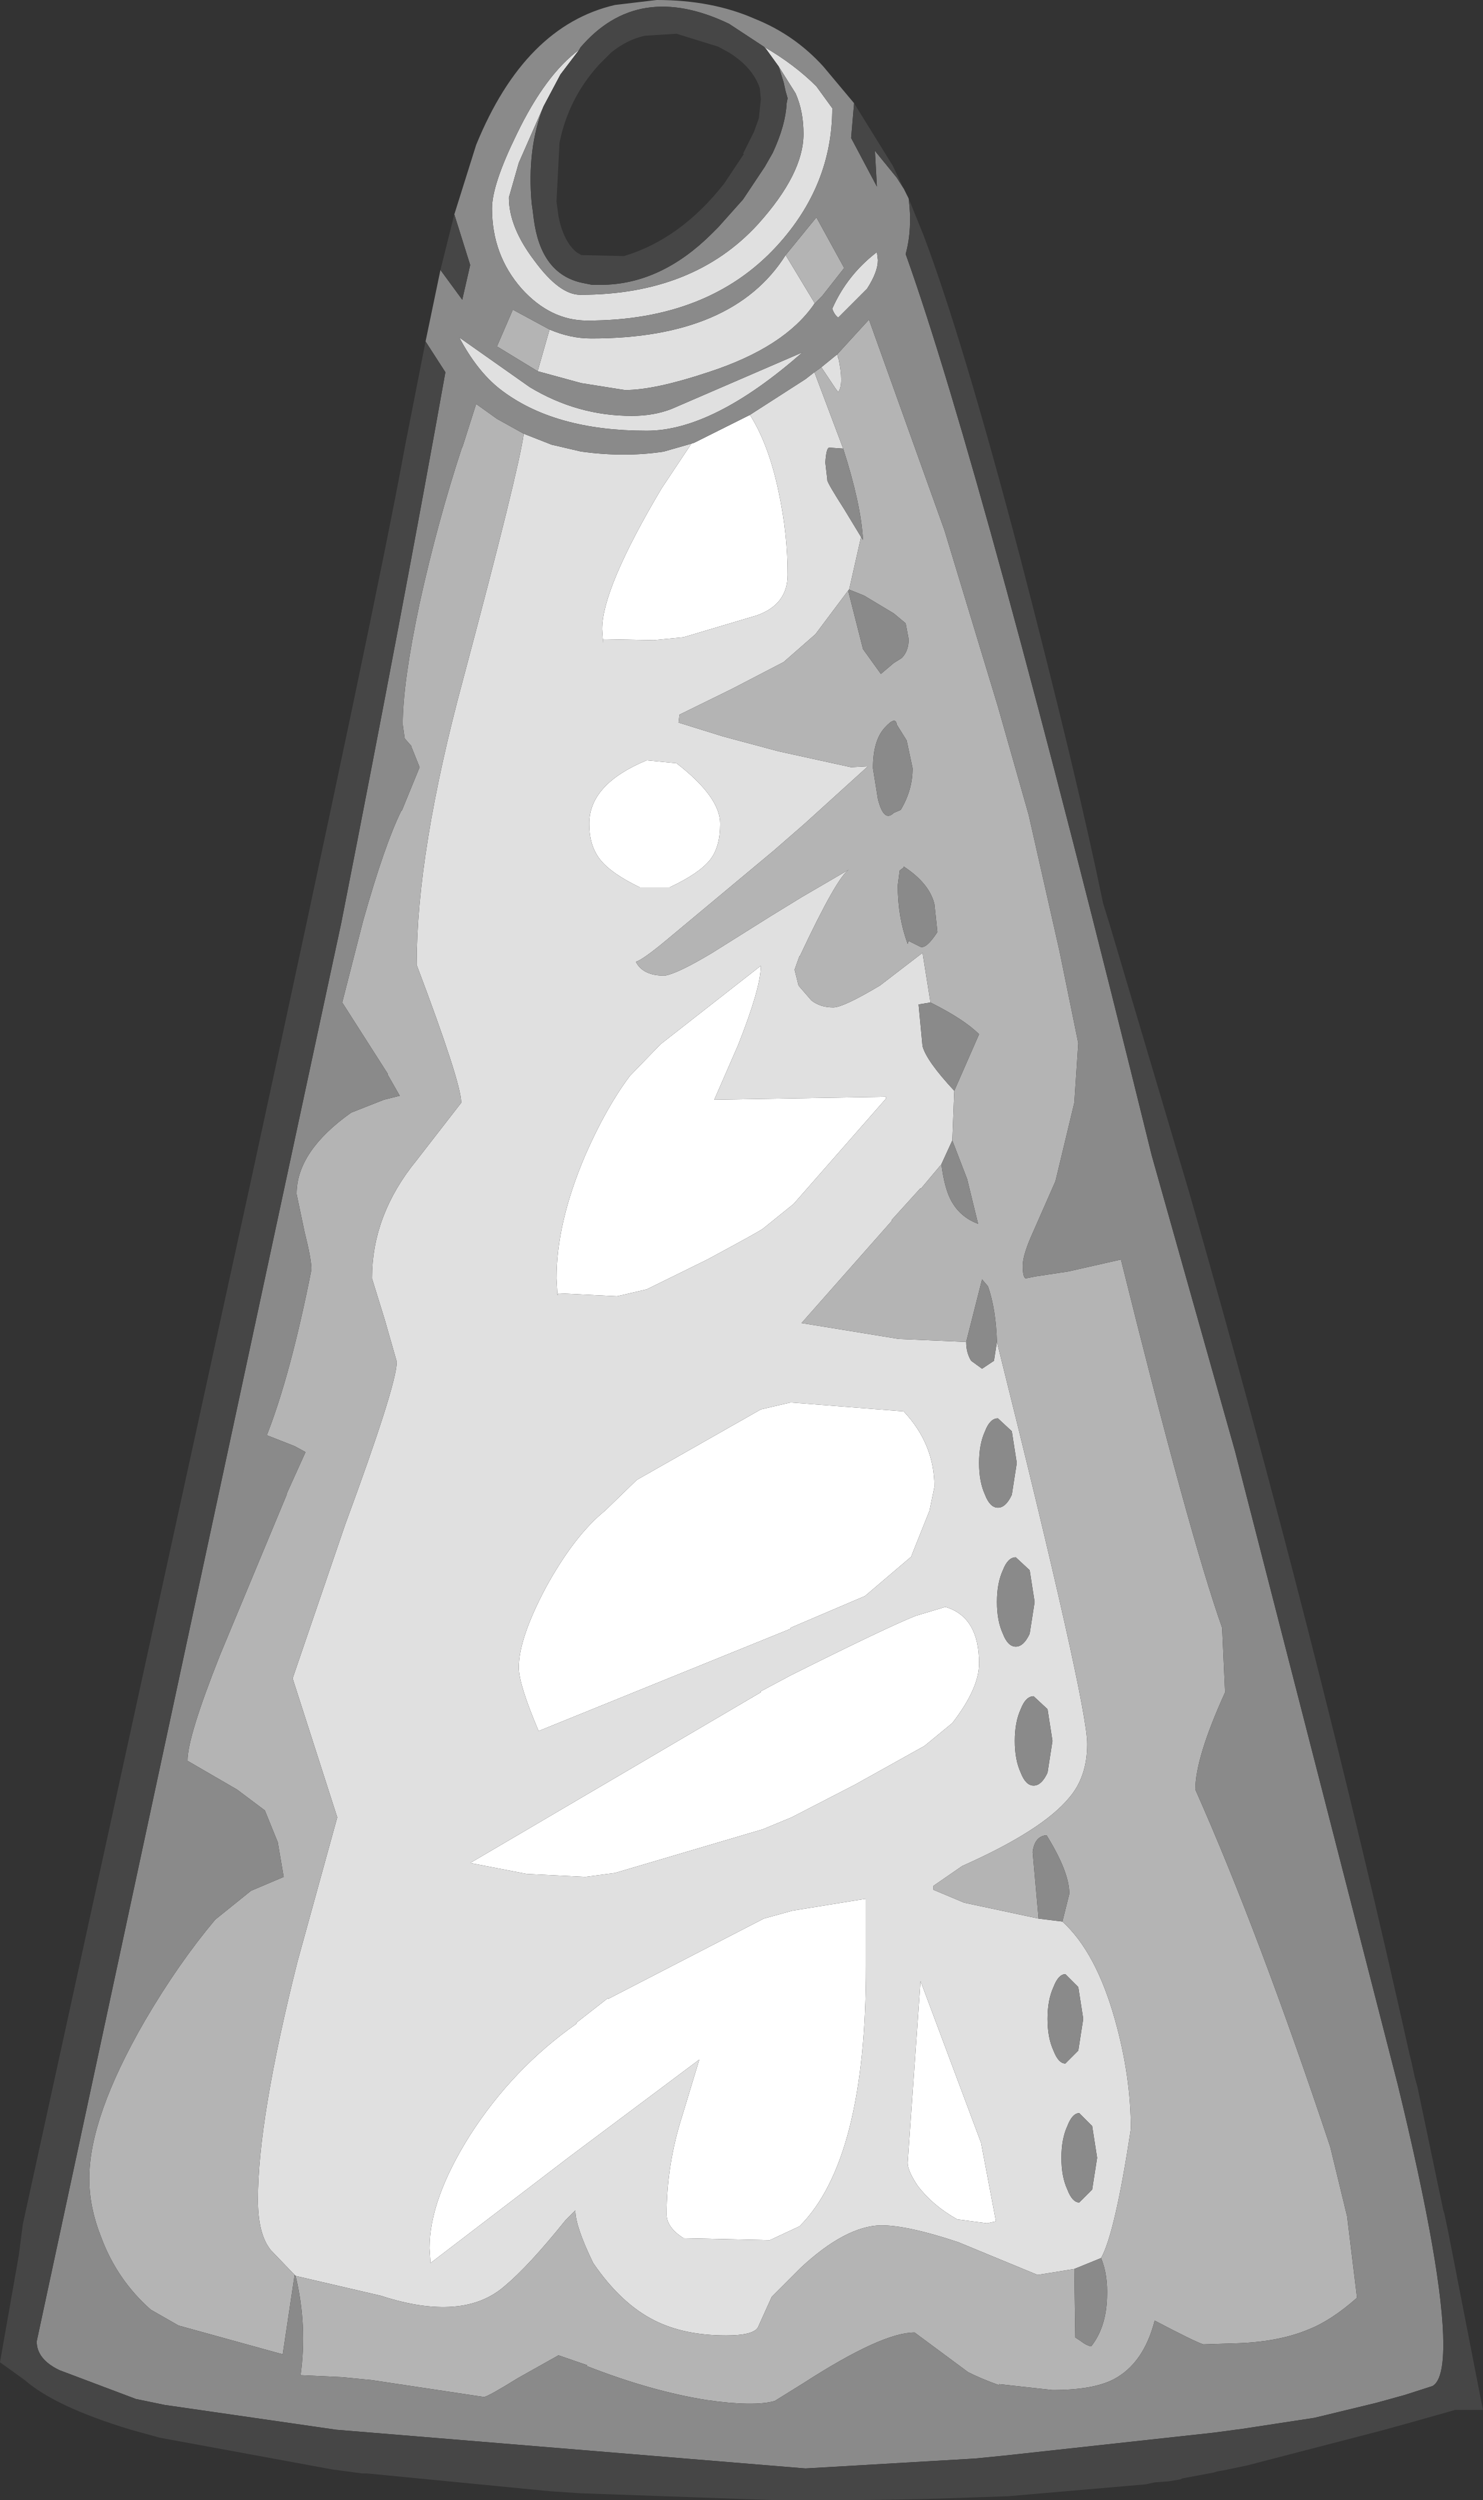 <?xml version="1.0" encoding="UTF-8" standalone="no"?>
<svg xmlns:ffdec="https://www.free-decompiler.com/flash" xmlns:xlink="http://www.w3.org/1999/xlink" ffdec:objectType="shape" height="125.95px" width="74.75px" xmlns="http://www.w3.org/2000/svg">
  <rect width="100%" height="100%" fill="#333333" stroke="none"/>
  <g transform="matrix(1.0, 0.0, 0.0, 1.0, 33.8, 135.85)">
    <path d="M1.05 -113.5 L1.2 -113.55 4.0 -114.95 Q4.95 -113.45 5.45 -111.05 5.9 -108.95 5.9 -106.9 5.9 -105.4 4.35 -104.85 L0.65 -103.75 -0.85 -103.6 -3.4 -103.65 -3.4 -103.45 -3.45 -104.15 Q-3.45 -106.2 -0.45 -111.25 L1.05 -113.5 M0.3 -97.4 Q2.5 -95.7 2.5 -94.35 2.5 -93.2 2.0 -92.55 1.45 -91.85 -0.05 -91.15 L-1.55 -91.15 Q-3.0 -91.85 -3.55 -92.55 -4.1 -93.25 -4.1 -94.35 -4.1 -96.35 -1.2 -97.55 L0.3 -97.4 M2.2 -80.45 L10.85 -80.6 10.85 -80.5 6.2 -75.2 4.65 -73.95 Q4.45 -73.8 1.85 -72.4 L-1.2 -70.9 -2.7 -70.55 -5.65 -70.7 -5.7 -70.6 -5.75 -71.45 Q-5.75 -74.25 -4.3 -77.65 -3.25 -80.05 -2.05 -81.65 L-0.5 -83.25 4.55 -87.2 Q4.55 -86.1 3.4 -83.2 L2.2 -80.45 M4.55 -64.85 L6.05 -65.2 11.75 -64.75 Q13.3 -63.1 13.3 -60.95 L13.05 -59.75 12.15 -57.5 12.15 -57.45 9.8 -55.45 6.05 -53.85 6.05 -53.8 -6.65 -48.65 Q-7.65 -51.0 -7.65 -51.85 -7.65 -53.3 -6.3 -55.85 -4.85 -58.5 -3.3 -59.75 L-1.7 -61.3 4.55 -64.85 M4.55 -50.65 L6.05 -51.45 Q10.85 -53.85 12.35 -54.45 L13.85 -54.9 Q15.55 -54.4 15.55 -52.05 15.55 -50.8 14.2 -49.05 L12.8 -47.9 9.3 -45.95 6.1 -44.3 4.65 -43.7 -2.8 -41.5 -4.3 -41.3 -7.25 -41.45 -10.1 -42.0 4.55 -50.6 4.55 -50.65 M15.65 -27.9 L16.4 -23.95 15.95 -23.85 14.45 -24.05 Q13.2 -24.75 12.45 -25.75 11.95 -26.5 11.95 -26.9 L12.6 -36.05 15.65 -27.9 M6.5 -23.7 L5.0 -23.0 0.65 -23.1 Q-0.2 -23.65 -0.2 -24.3 -0.2 -26.8 0.6 -29.3 L1.45 -32.1 -5.1 -27.2 -12.1 -21.85 -12.15 -22.6 Q-12.15 -25.05 -10.1 -28.3 -7.95 -31.65 -4.75 -33.9 L-4.75 -33.95 -3.15 -35.2 -3.15 -35.15 4.7 -39.2 6.15 -39.6 9.85 -40.2 9.85 -36.8 Q9.85 -27.05 6.5 -23.7" fill="#ffffff" fill-rule="evenodd" stroke="none"/>
    <path d="M4.7 -133.5 Q6.25 -132.6 7.35 -131.5 L8.15 -130.4 Q8.15 -126.5 5.35 -123.45 1.9 -119.7 -4.2 -119.7 -6.05 -119.7 -7.5 -121.3 -9.0 -123.0 -9.0 -125.35 -9.0 -126.55 -7.75 -129.1 -6.3 -132.1 -4.6 -133.35 L-5.55 -132.1 -6.4 -130.5 -7.65 -127.65 -8.15 -125.9 Q-8.15 -124.4 -6.85 -122.7 -5.6 -121.0 -4.55 -121.0 1.15 -121.0 4.4 -124.55 6.7 -127.1 6.7 -129.1 6.7 -130.25 6.3 -131.15 L5.45 -132.5 4.8 -133.4 4.7 -133.5 M10.4 -123.15 L10.45 -122.75 Q10.45 -122.15 9.9 -121.3 L8.45 -119.85 Q8.25 -120.0 8.15 -120.3 8.9 -122.0 10.4 -123.15 M7.25 -120.55 Q5.75 -118.35 1.9 -117.1 -0.8 -116.2 -2.3 -116.2 L-4.5 -116.55 -6.7 -117.15 -6.1 -119.25 Q-5.05 -118.8 -4.0 -118.8 3.15 -118.8 5.8 -123.0 L7.25 -120.6 7.25 -120.55 M8.4 -118.0 L8.45 -117.8 8.45 -117.85 Q8.75 -116.5 8.45 -116.1 L8.3 -116.3 7.6 -117.35 8.4 -118.0 M7.25 -117.1 L8.7 -113.25 8.0 -113.3 Q7.85 -113.3 7.8 -112.55 L7.9 -111.7 7.9 -111.65 Q7.95 -111.45 8.75 -110.2 L9.6 -108.8 9.0 -106.15 8.95 -106.1 7.3 -103.9 5.7 -102.5 3.1 -101.15 0.45 -99.85 0.4 -99.45 2.65 -98.75 5.45 -98.0 9.1 -97.2 9.95 -97.25 6.75 -94.35 5.2 -93.0 -0.2 -88.5 Q-1.4 -87.5 -1.75 -87.4 -1.4 -86.7 -0.3 -86.7 0.35 -86.8 2.1 -87.85 L5.05 -89.7 6.6 -90.65 9.0 -92.05 Q8.4 -91.7 6.5 -87.65 L6.5 -87.7 6.25 -87.0 6.45 -86.2 7.1 -85.45 Q7.55 -85.1 8.2 -85.1 8.7 -85.1 10.55 -86.2 L12.7 -87.85 13.1 -85.35 12.5 -85.25 12.7 -83.15 Q12.9 -82.4 14.3 -80.9 L14.2 -78.4 13.65 -77.2 12.6 -75.95 12.6 -76.0 11.15 -74.4 11.15 -74.35 6.6 -69.2 11.5 -68.4 14.9 -68.25 Q14.9 -67.7 15.15 -67.3 L15.7 -66.9 16.3 -67.3 16.45 -68.25 Q21.0 -50.05 21.0 -48.0 21.0 -46.35 20.1 -45.3 18.75 -43.65 14.7 -41.85 L13.25 -40.85 13.25 -40.65 14.8 -40.0 18.55 -39.2 19.75 -39.05 Q21.45 -37.5 22.4 -34.1 23.2 -31.25 23.2 -28.6 22.4 -23.35 21.7 -22.1 L20.35 -21.55 18.5 -21.25 14.5 -22.9 Q11.95 -23.75 10.6 -23.75 8.8 -23.7 6.55 -21.6 L5.1 -20.15 4.4 -18.6 Q4.15 -18.2 2.8 -18.2 0.7 -18.2 -0.8 -18.95 -2.5 -19.8 -3.9 -21.85 -4.8 -23.7 -4.8 -24.5 L-5.3 -24.0 Q-7.15 -21.7 -8.35 -20.7 -10.45 -18.85 -14.6 -20.2 L-18.9 -21.2 -18.95 -21.25 -20.15 -22.5 Q-20.8 -23.3 -20.8 -25.05 -20.8 -29.1 -18.8 -37.05 L-16.8 -44.3 -19.05 -51.3 -16.4 -59.05 Q-13.8 -66.1 -13.8 -67.25 L-14.4 -69.35 -15.05 -71.45 Q-15.05 -74.65 -12.8 -77.4 L-10.55 -80.3 Q-10.55 -81.3 -12.8 -87.25 -12.8 -92.95 -10.45 -101.65 -7.65 -112.15 -7.4 -114.0 L-6.0 -113.45 -4.5 -113.1 Q-2.3 -112.8 -0.35 -113.1 L1.05 -113.5 -0.45 -111.25 Q-3.45 -106.2 -3.45 -104.15 L-3.4 -103.45 -3.4 -103.65 -0.85 -103.6 0.65 -103.75 4.35 -104.85 Q5.9 -105.4 5.9 -106.9 5.9 -108.95 5.45 -111.05 4.95 -113.45 4.0 -114.95 L6.8 -116.75 7.25 -117.1 M0.05 -115.25 L6.65 -118.1 Q2.15 -114.15 -1.2 -114.15 -5.9 -114.15 -8.6 -116.25 -9.75 -117.15 -10.65 -118.85 L-7.1 -116.35 Q-4.7 -114.9 -1.95 -114.9 -0.85 -114.9 0.05 -115.25 M2.2 -80.45 L3.4 -83.2 Q4.55 -86.1 4.55 -87.2 L-0.5 -83.25 -2.05 -81.65 Q-3.25 -80.05 -4.3 -77.65 -5.75 -74.25 -5.75 -71.45 L-5.7 -70.6 -5.65 -70.7 -2.7 -70.55 -1.2 -70.9 1.85 -72.4 Q4.45 -73.8 4.65 -73.95 L6.2 -75.2 10.85 -80.5 10.85 -80.6 2.2 -80.45 M0.3 -97.4 L-1.2 -97.55 Q-4.1 -96.35 -4.1 -94.35 -4.1 -93.25 -3.55 -92.55 -3.0 -91.85 -1.55 -91.15 L-0.05 -91.15 Q1.45 -91.85 2.0 -92.55 2.5 -93.2 2.5 -94.35 2.5 -95.7 0.3 -97.4 M15.85 -63.75 Q15.55 -63.1 15.55 -62.15 15.55 -61.2 15.85 -60.55 16.1 -59.9 16.5 -59.9 16.9 -59.9 17.2 -60.55 L17.45 -62.15 17.2 -63.75 16.5 -64.4 Q16.1 -64.4 15.85 -63.75 M4.55 -50.65 L4.55 -50.6 -10.1 -42.0 -7.25 -41.45 -4.3 -41.3 -2.8 -41.5 4.65 -43.7 6.1 -44.3 9.3 -45.95 12.8 -47.9 14.2 -49.05 Q15.55 -50.8 15.55 -52.05 15.55 -54.4 13.85 -54.9 L12.35 -54.45 Q10.85 -53.85 6.05 -51.45 L4.55 -50.65 M4.55 -64.85 L-1.7 -61.3 -3.3 -59.75 Q-4.85 -58.5 -6.3 -55.85 -7.65 -53.3 -7.65 -51.85 -7.65 -51.0 -6.65 -48.65 L6.05 -53.8 6.05 -53.85 9.8 -55.45 12.15 -57.45 12.15 -57.5 13.05 -59.75 13.3 -60.95 Q13.3 -63.1 11.75 -64.75 L6.05 -65.2 4.55 -64.85 M20.55 -32.55 L20.8 -34.15 20.55 -35.75 19.9 -36.4 Q19.55 -36.4 19.3 -35.75 19.0 -35.1 19.0 -34.15 19.0 -33.2 19.3 -32.55 19.55 -31.9 19.9 -31.9 L20.55 -32.55 M20.6 -24.9 L21.25 -25.55 21.5 -27.15 21.25 -28.75 20.6 -29.4 Q20.25 -29.4 20.0 -28.75 19.7 -28.1 19.7 -27.15 19.7 -26.2 20.0 -25.55 20.25 -24.9 20.6 -24.9 M19.0 -49.75 L18.3 -50.4 Q17.9 -50.4 17.65 -49.75 17.35 -49.1 17.35 -48.15 17.35 -47.2 17.65 -46.55 17.9 -45.9 18.3 -45.9 18.7 -45.9 19.0 -46.55 L19.25 -48.15 19.0 -49.75 M17.4 -57.4 Q17.0 -57.4 16.75 -56.75 16.45 -56.1 16.45 -55.15 16.45 -54.2 16.75 -53.55 17.0 -52.9 17.4 -52.9 17.8 -52.9 18.1 -53.55 L18.35 -55.15 18.1 -56.75 17.4 -57.4 M6.5 -23.7 Q9.85 -27.05 9.85 -36.8 L9.85 -40.2 6.15 -39.6 4.7 -39.2 -3.15 -35.15 -3.15 -35.2 -4.75 -33.95 -4.75 -33.9 Q-7.95 -31.65 -10.1 -28.3 -12.15 -25.05 -12.15 -22.6 L-12.1 -21.85 -5.1 -27.2 1.45 -32.1 0.6 -29.3 Q-0.2 -26.8 -0.2 -24.3 -0.2 -23.65 0.65 -23.1 L5.0 -23.0 6.5 -23.7 M15.65 -27.9 L12.6 -36.05 11.95 -26.9 Q11.95 -26.5 12.45 -25.75 13.2 -24.75 14.45 -24.05 L15.95 -23.85 16.4 -23.95 15.65 -27.9" fill="#e0e0e0" fill-rule="evenodd" stroke="none"/>
    <path d="M5.8 -123.0 L7.35 -124.9 8.75 -122.35 7.65 -120.95 7.25 -120.55 7.25 -120.6 5.8 -123.0 M-6.7 -117.15 L-8.75 -118.4 -7.95 -120.25 -6.1 -119.25 -6.7 -117.15 M7.6 -117.35 L8.3 -116.3 8.45 -116.1 Q8.75 -116.5 8.45 -117.85 L8.45 -117.8 8.4 -118.0 10.0 -119.75 13.8 -109.15 16.5 -100.25 18.05 -94.8 19.6 -87.95 20.55 -83.3 20.35 -80.3 19.4 -76.35 18.3 -73.85 Q17.75 -72.65 17.75 -72.1 17.75 -71.5 17.9 -71.45 L18.4 -71.55 20.05 -71.8 22.7 -72.4 Q26.15 -58.5 27.8 -53.85 L27.95 -50.6 Q26.45 -47.3 26.45 -45.7 29.65 -38.5 33.25 -27.7 L34.1 -24.2 34.6 -20.1 Q33.3 -18.95 32.15 -18.5 30.6 -17.85 28.35 -17.8 L26.85 -17.75 Q26.4 -17.9 24.4 -18.95 23.85 -16.8 22.35 -16.0 21.3 -15.45 19.25 -15.45 L16.55 -15.75 16.55 -15.7 Q15.7 -16.0 15.0 -16.35 L12.3 -18.35 Q10.65 -18.35 6.7 -15.8 L5.25 -14.9 Q4.2 -14.6 1.8 -14.95 -1.0 -15.4 -4.2 -16.65 L-4.2 -16.7 -5.65 -17.2 -7.7 -16.05 Q-9.15 -15.15 -9.4 -15.1 L-15.05 -15.95 -16.55 -16.1 -18.65 -16.2 Q-18.3 -18.7 -18.9 -21.2 L-14.6 -20.2 Q-10.45 -18.85 -8.35 -20.7 -7.15 -21.7 -5.3 -24.0 L-4.8 -24.5 Q-4.8 -23.7 -3.9 -21.85 -2.5 -19.8 -0.8 -18.95 0.7 -18.2 2.8 -18.2 4.15 -18.2 4.4 -18.6 L5.1 -20.15 6.55 -21.6 Q8.8 -23.7 10.6 -23.75 11.95 -23.75 14.5 -22.9 L18.5 -21.25 20.35 -21.55 20.4 -18.1 20.7 -17.9 Q20.95 -17.7 21.2 -17.65 21.95 -18.6 22.0 -20.1 22.05 -21.25 21.7 -22.1 22.4 -23.35 23.2 -28.6 23.2 -31.25 22.4 -34.1 21.45 -37.5 19.75 -39.05 L20.1 -40.45 Q20.1 -41.55 18.95 -43.4 18.35 -43.35 18.25 -42.55 L18.55 -39.2 14.8 -40.0 13.25 -40.65 13.25 -40.85 14.7 -41.85 Q18.75 -43.65 20.1 -45.3 21.0 -46.35 21.0 -48.0 21.0 -50.05 16.45 -68.25 16.4 -69.9 16.0 -71.05 L15.7 -71.4 14.9 -68.25 11.5 -68.4 6.6 -69.2 11.15 -74.35 11.15 -74.4 12.6 -76.0 12.6 -75.95 13.65 -77.2 Q13.8 -76.05 14.1 -75.45 14.55 -74.55 15.5 -74.2 L14.95 -76.45 14.2 -78.4 14.3 -80.9 15.55 -83.75 Q14.8 -84.5 13.1 -85.35 L12.7 -87.85 10.55 -86.2 Q8.7 -85.1 8.2 -85.1 7.55 -85.1 7.1 -85.45 L6.45 -86.2 6.25 -87.0 6.5 -87.7 6.5 -87.65 Q8.4 -91.7 9.0 -92.05 L6.6 -90.65 5.05 -89.7 2.1 -87.85 Q0.35 -86.8 -0.3 -86.7 -1.4 -86.7 -1.75 -87.4 -1.4 -87.5 -0.2 -88.5 L5.2 -93.0 6.75 -94.35 9.95 -97.25 9.1 -97.2 5.45 -98.0 2.65 -98.75 0.4 -99.45 0.45 -99.85 3.1 -101.15 5.7 -102.5 7.3 -103.9 8.95 -106.1 9.7 -103.15 10.6 -101.9 11.25 -102.45 11.65 -102.7 Q12.0 -103.05 12.0 -103.65 L11.85 -104.45 11.25 -104.95 9.75 -105.85 9.0 -106.15 9.6 -108.8 9.7 -108.65 Q9.6 -110.45 8.7 -113.25 L7.25 -117.1 7.6 -117.35 M11.4 -99.35 Q11.35 -99.8 10.8 -99.2 10.2 -98.55 10.2 -97.15 L10.45 -95.6 Q10.75 -94.4 11.25 -94.9 L11.6 -95.05 Q12.2 -96.05 12.2 -97.15 L11.9 -98.55 11.4 -99.35 M11.95 -88.3 L12.0 -88.45 12.6 -88.15 Q12.9 -88.05 13.45 -88.9 L13.3 -90.3 Q13.05 -91.35 11.75 -92.2 L11.75 -92.15 11.55 -92.0 11.45 -91.25 Q11.45 -89.65 11.95 -88.3 M-18.95 -21.25 L-19.55 -17.25 -24.8 -18.7 -26.2 -19.5 Q-27.9 -21.0 -28.7 -23.15 -29.3 -24.65 -29.3 -26.1 -29.3 -29.2 -26.5 -34.05 -24.8 -36.95 -22.95 -39.15 L-21.15 -40.6 -19.5 -41.3 -19.8 -43.05 -20.45 -44.65 -21.85 -45.7 -24.35 -47.15 Q-24.35 -48.35 -22.7 -52.5 L-19.35 -60.55 -19.35 -60.6 -18.4 -62.7 -18.95 -63.0 -20.35 -63.55 Q-19.15 -66.6 -18.1 -71.9 -18.1 -72.4 -18.45 -73.8 L-18.85 -75.7 Q-18.85 -77.85 -16.1 -79.8 L-14.45 -80.45 -13.65 -80.65 -14.25 -81.7 -14.25 -81.75 -16.55 -85.35 -15.5 -89.45 Q-14.4 -93.35 -13.55 -95.05 L-13.55 -95.0 -12.65 -97.2 -13.05 -98.2 -13.05 -98.25 -13.4 -98.65 -13.5 -99.35 Q-13.5 -101.45 -12.65 -105.45 -11.75 -109.55 -10.5 -113.35 L-10.5 -113.3 -9.8 -115.5 -8.75 -114.75 -7.4 -114.0 Q-7.65 -112.15 -10.45 -101.65 -12.8 -92.95 -12.8 -87.25 -10.55 -81.3 -10.55 -80.3 L-12.8 -77.4 Q-15.05 -74.65 -15.05 -71.45 L-14.4 -69.35 -13.8 -67.25 Q-13.8 -66.1 -16.4 -59.05 L-19.05 -51.3 -16.8 -44.3 -18.8 -37.05 Q-20.8 -29.1 -20.8 -25.05 -20.8 -23.3 -20.15 -22.5 L-18.95 -21.25" fill="#b4b4b4" fill-rule="evenodd" stroke="none"/>
    <path d="M-4.6 -133.35 Q-6.3 -132.1 -7.75 -129.1 -9.0 -126.55 -9.0 -125.35 -9.0 -123.0 -7.5 -121.3 -6.05 -119.7 -4.2 -119.7 1.9 -119.7 5.35 -123.45 8.15 -126.5 8.15 -130.4 L7.35 -131.5 Q6.25 -132.6 4.7 -133.5 L2.95 -134.65 Q-1.65 -136.85 -4.55 -133.45 L-4.6 -133.35 M5.45 -132.5 L6.3 -131.15 Q6.7 -130.25 6.7 -129.1 6.7 -127.1 4.4 -124.55 1.15 -121.0 -4.55 -121.0 -5.6 -121.0 -6.85 -122.7 -8.15 -124.4 -8.15 -125.9 L-7.65 -127.65 -6.4 -130.5 Q-7.25 -128.35 -7.0 -125.6 L-6.95 -125.25 -6.9 -124.85 Q-6.55 -122.05 -4.45 -121.6 L-3.95 -121.5 -3.55 -121.5 Q-0.5 -121.5 2.1 -124.1 L2.4 -124.4 3.65 -125.8 4.75 -127.45 5.15 -128.15 Q5.8 -129.55 5.85 -130.65 L5.9 -130.9 5.8 -131.25 5.7 -131.7 5.45 -132.5 M-10.9 -125.05 L-9.8 -128.55 Q-7.35 -134.55 -2.8 -135.6 L-0.7 -135.85 Q2.1 -135.85 4.25 -134.9 6.25 -134.1 7.7 -132.5 L9.25 -130.65 9.1 -128.9 10.4 -126.45 10.3 -128.25 11.4 -126.9 11.75 -126.35 12.0 -125.85 Q12.2 -124.35 11.85 -123.05 15.75 -112.15 24.25 -77.65 L28.45 -62.75 36.65 -30.85 Q38.95 -21.4 38.95 -17.75 38.95 -15.95 38.4 -15.65 L37.0 -15.2 35.55 -14.8 32.45 -14.05 28.85 -13.5 27.35 -13.3 16.85 -12.15 15.35 -12.0 6.8 -11.5 -16.85 -13.45 -25.5 -14.7 -26.95 -15.0 -30.8 -16.45 Q-31.95 -17.0 -31.95 -17.9 L-16.6 -89.35 Q-13.45 -105.35 -11.35 -117.1 L-12.35 -118.65 -11.6 -122.25 -10.5 -120.75 -10.1 -122.5 -10.9 -125.05 M10.4 -123.15 Q8.9 -122.0 8.15 -120.3 8.25 -120.0 8.45 -119.85 L9.9 -121.3 Q10.45 -122.15 10.45 -122.75 L10.4 -123.15 M7.25 -120.55 L7.65 -120.95 8.75 -122.35 7.35 -124.9 5.8 -123.0 Q3.15 -118.8 -4.0 -118.8 -5.05 -118.8 -6.1 -119.25 L-7.95 -120.25 -8.75 -118.4 -6.7 -117.15 -4.5 -116.55 -2.3 -116.2 Q-0.8 -116.2 1.9 -117.1 5.75 -118.35 7.25 -120.55 M8.4 -118.0 L7.6 -117.35 7.25 -117.1 6.8 -116.75 4.0 -114.95 1.2 -113.55 1.05 -113.5 -0.35 -113.1 Q-2.3 -112.8 -4.5 -113.1 L-6.0 -113.45 -7.4 -114.0 -8.75 -114.75 -9.8 -115.5 -10.5 -113.3 -10.5 -113.35 Q-11.75 -109.55 -12.65 -105.45 -13.5 -101.45 -13.5 -99.35 L-13.4 -98.65 -13.05 -98.25 -13.05 -98.2 -12.65 -97.2 -13.55 -95.0 -13.55 -95.05 Q-14.4 -93.35 -15.5 -89.45 L-16.55 -85.35 -14.25 -81.75 -14.25 -81.7 -13.65 -80.65 -14.45 -80.45 -16.1 -79.8 Q-18.85 -77.85 -18.85 -75.7 L-18.45 -73.8 Q-18.1 -72.4 -18.1 -71.9 -19.15 -66.6 -20.35 -63.55 L-18.95 -63.0 -18.4 -62.7 -19.35 -60.6 -19.35 -60.55 -22.7 -52.5 Q-24.35 -48.35 -24.35 -47.15 L-21.85 -45.7 -20.45 -44.65 -19.8 -43.05 -19.5 -41.3 -21.15 -40.6 -22.95 -39.15 Q-24.8 -36.95 -26.5 -34.05 -29.3 -29.2 -29.3 -26.1 -29.3 -24.65 -28.7 -23.15 -27.9 -21.0 -26.2 -19.5 L-24.8 -18.7 -19.55 -17.25 -18.95 -21.25 -18.9 -21.2 Q-18.3 -18.7 -18.65 -16.2 L-16.55 -16.1 -15.05 -15.95 -9.4 -15.1 Q-9.15 -15.15 -7.7 -16.05 L-5.65 -17.2 -4.2 -16.7 -4.2 -16.65 Q-1.0 -15.4 1.8 -14.95 4.2 -14.6 5.25 -14.9 L6.7 -15.8 Q10.65 -18.35 12.3 -18.35 L15.0 -16.35 Q15.7 -16.0 16.55 -15.7 L16.55 -15.75 19.25 -15.45 Q21.3 -15.45 22.35 -16.0 23.85 -16.8 24.4 -18.95 26.4 -17.9 26.85 -17.75 L28.35 -17.8 Q30.6 -17.85 32.15 -18.5 33.3 -18.95 34.6 -20.1 L34.1 -24.2 33.25 -27.7 Q29.65 -38.5 26.45 -45.7 26.45 -47.3 27.95 -50.6 L27.8 -53.85 Q26.15 -58.5 22.7 -72.4 L20.05 -71.8 18.4 -71.55 17.9 -71.45 Q17.75 -71.5 17.75 -72.1 17.75 -72.65 18.3 -73.85 L19.4 -76.35 20.35 -80.3 20.55 -83.3 19.6 -87.95 18.05 -94.8 16.5 -100.25 13.8 -109.15 10.0 -119.75 8.4 -118.0 M8.7 -113.25 Q9.6 -110.45 9.7 -108.65 L9.6 -108.8 8.75 -110.2 Q7.95 -111.45 7.9 -111.65 L7.9 -111.7 7.8 -112.55 Q7.85 -113.3 8.0 -113.3 L8.7 -113.25 M9.0 -106.15 L9.75 -105.85 11.25 -104.95 11.85 -104.45 12.0 -103.65 Q12.0 -103.05 11.65 -102.7 L11.25 -102.45 10.6 -101.9 9.7 -103.15 8.95 -106.1 9.0 -106.15 M13.1 -85.35 Q14.8 -84.5 15.55 -83.75 L14.3 -80.9 Q12.9 -82.4 12.7 -83.15 L12.5 -85.25 13.1 -85.35 M14.2 -78.4 L14.95 -76.45 15.5 -74.2 Q14.55 -74.55 14.1 -75.45 13.8 -76.05 13.65 -77.2 L14.2 -78.4 M14.9 -68.25 L15.7 -71.4 16.0 -71.05 Q16.4 -69.9 16.45 -68.25 L16.3 -67.3 15.7 -66.9 15.15 -67.3 Q14.9 -67.7 14.9 -68.25 M18.55 -39.2 L18.25 -42.55 Q18.35 -43.35 18.95 -43.4 20.1 -41.55 20.1 -40.45 L19.75 -39.05 18.55 -39.2 M21.7 -22.1 Q22.05 -21.25 22.0 -20.1 21.95 -18.6 21.2 -17.65 20.95 -17.7 20.7 -17.9 L20.4 -18.1 20.35 -21.55 21.7 -22.1 M0.05 -115.25 Q-0.85 -114.9 -1.95 -114.9 -4.7 -114.9 -7.1 -116.35 L-10.65 -118.85 Q-9.75 -117.15 -8.6 -116.25 -5.9 -114.15 -1.2 -114.15 2.15 -114.15 6.65 -118.1 L0.05 -115.25 M11.4 -99.35 L11.9 -98.55 12.2 -97.15 Q12.2 -96.05 11.6 -95.05 L11.25 -94.9 Q10.75 -94.4 10.45 -95.6 L10.2 -97.15 Q10.2 -98.55 10.8 -99.2 11.35 -99.8 11.4 -99.35 M11.95 -88.3 Q11.45 -89.65 11.45 -91.25 L11.55 -92.0 11.75 -92.15 11.75 -92.2 Q13.05 -91.35 13.3 -90.3 L13.45 -88.9 Q12.9 -88.05 12.6 -88.15 L12.0 -88.45 11.95 -88.3 M15.85 -63.75 Q16.1 -64.4 16.5 -64.4 L17.2 -63.75 17.45 -62.15 17.2 -60.55 Q16.9 -59.9 16.5 -59.9 16.1 -59.9 15.85 -60.55 15.55 -61.2 15.55 -62.15 15.55 -63.1 15.85 -63.75 M17.4 -57.4 L18.1 -56.75 18.35 -55.15 18.1 -53.55 Q17.8 -52.9 17.4 -52.9 17.0 -52.9 16.75 -53.55 16.45 -54.2 16.45 -55.15 16.45 -56.1 16.75 -56.75 17.0 -57.4 17.4 -57.4 M19.0 -49.75 L19.25 -48.15 19.0 -46.55 Q18.7 -45.9 18.3 -45.9 17.9 -45.9 17.65 -46.55 17.35 -47.2 17.35 -48.15 17.35 -49.1 17.65 -49.75 17.9 -50.4 18.3 -50.4 L19.0 -49.75 M20.6 -24.9 Q20.25 -24.9 20.0 -25.55 19.7 -26.2 19.7 -27.15 19.7 -28.1 20.0 -28.75 20.25 -29.4 20.6 -29.4 L21.25 -28.75 21.5 -27.15 21.25 -25.55 20.6 -24.9 M20.55 -32.55 L19.9 -31.9 Q19.55 -31.9 19.3 -32.55 19.0 -33.2 19.0 -34.15 19.0 -35.1 19.3 -35.75 19.55 -36.4 19.9 -36.4 L20.55 -35.75 20.8 -34.15 20.55 -32.55" fill="#8a8a8a" fill-rule="evenodd" stroke="none"/>
    <path d="M4.7 -133.5 L4.8 -133.4 5.45 -132.5 5.7 -131.7 5.8 -131.25 5.9 -130.9 5.85 -130.65 Q5.8 -129.55 5.15 -128.15 L4.75 -127.45 3.65 -125.8 2.4 -124.4 2.1 -124.1 Q-0.5 -121.5 -3.55 -121.5 L-3.95 -121.5 -4.45 -121.6 Q-6.55 -122.05 -6.9 -124.85 L-6.95 -125.25 -7.0 -125.6 Q-7.25 -128.35 -6.4 -130.5 L-5.55 -132.1 -4.6 -133.35 -4.55 -133.45 Q-1.65 -136.85 2.95 -134.65 L4.7 -133.5 M9.25 -130.65 L11.2 -127.5 11.75 -126.35 11.4 -126.9 10.3 -128.25 10.4 -126.45 9.1 -128.9 9.25 -130.65 M12.0 -125.85 L12.75 -124.0 Q14.7 -118.85 17.6 -107.85 20.45 -96.9 21.8 -90.35 L22.2 -89.05 26.15 -75.75 Q32.55 -53.45 37.25 -32.35 L37.35 -31.95 37.5 -31.25 37.65 -30.7 38.95 -24.5 39.0 -24.35 39.2 -23.4 40.8 -15.2 40.95 -14.45 39.55 -14.45 37.25 -13.8 35.8 -13.4 29.05 -11.65 27.85 -11.4 27.55 -11.35 27.4 -11.3 25.8 -11.0 25.7 -10.95 25.1 -10.85 24.4 -10.8 23.95 -10.7 17.0 -10.1 15.5 -10.05 Q11.75 -9.9 7.35 -9.9 L6.85 -9.9 5.4 -9.9 -4.55 -10.25 -6.05 -10.35 -15.3 -11.25 -15.55 -11.25 -17.05 -11.45 -25.75 -13.05 -27.2 -13.45 Q-31.0 -14.6 -32.55 -15.95 L-33.8 -16.85 -32.85 -22.25 -32.65 -23.8 -21.2 -76.15 Q-14.8 -105.6 -13.4 -113.3 L-12.35 -118.65 -11.35 -117.1 Q-13.45 -105.35 -16.6 -89.35 L-31.95 -17.9 Q-31.95 -17.0 -30.8 -16.45 L-26.95 -15.0 -25.5 -14.7 -16.85 -13.45 6.8 -11.5 15.35 -12.0 16.85 -12.15 27.35 -13.3 28.85 -13.5 32.45 -14.05 35.55 -14.8 37.0 -15.2 38.4 -15.65 Q38.95 -15.95 38.95 -17.75 38.95 -21.4 36.65 -30.85 L28.45 -62.75 24.25 -77.65 Q15.75 -112.15 11.85 -123.05 12.2 -124.35 12.0 -125.85 M-11.6 -122.25 L-10.9 -125.05 -10.1 -122.5 -10.5 -120.75 -11.6 -122.25 M2.95 -133.2 L2.4 -133.5 0.3 -134.15 -1.3 -134.05 Q-2.2 -133.85 -3.0 -133.2 L-3.6 -132.6 Q-5.15 -130.9 -5.6 -128.65 L-5.75 -125.7 -5.65 -124.95 Q-5.4 -123.7 -4.75 -123.15 L-4.5 -123.0 -2.35 -122.95 Q0.5 -123.8 2.7 -126.6 L3.7 -128.1 3.65 -128.1 4.2 -129.2 4.4 -129.75 4.45 -129.9 4.55 -130.85 4.5 -131.4 Q4.15 -132.45 2.95 -133.2" fill="#464646" fill-rule="evenodd" stroke="none"/>
  </g>
</svg>

